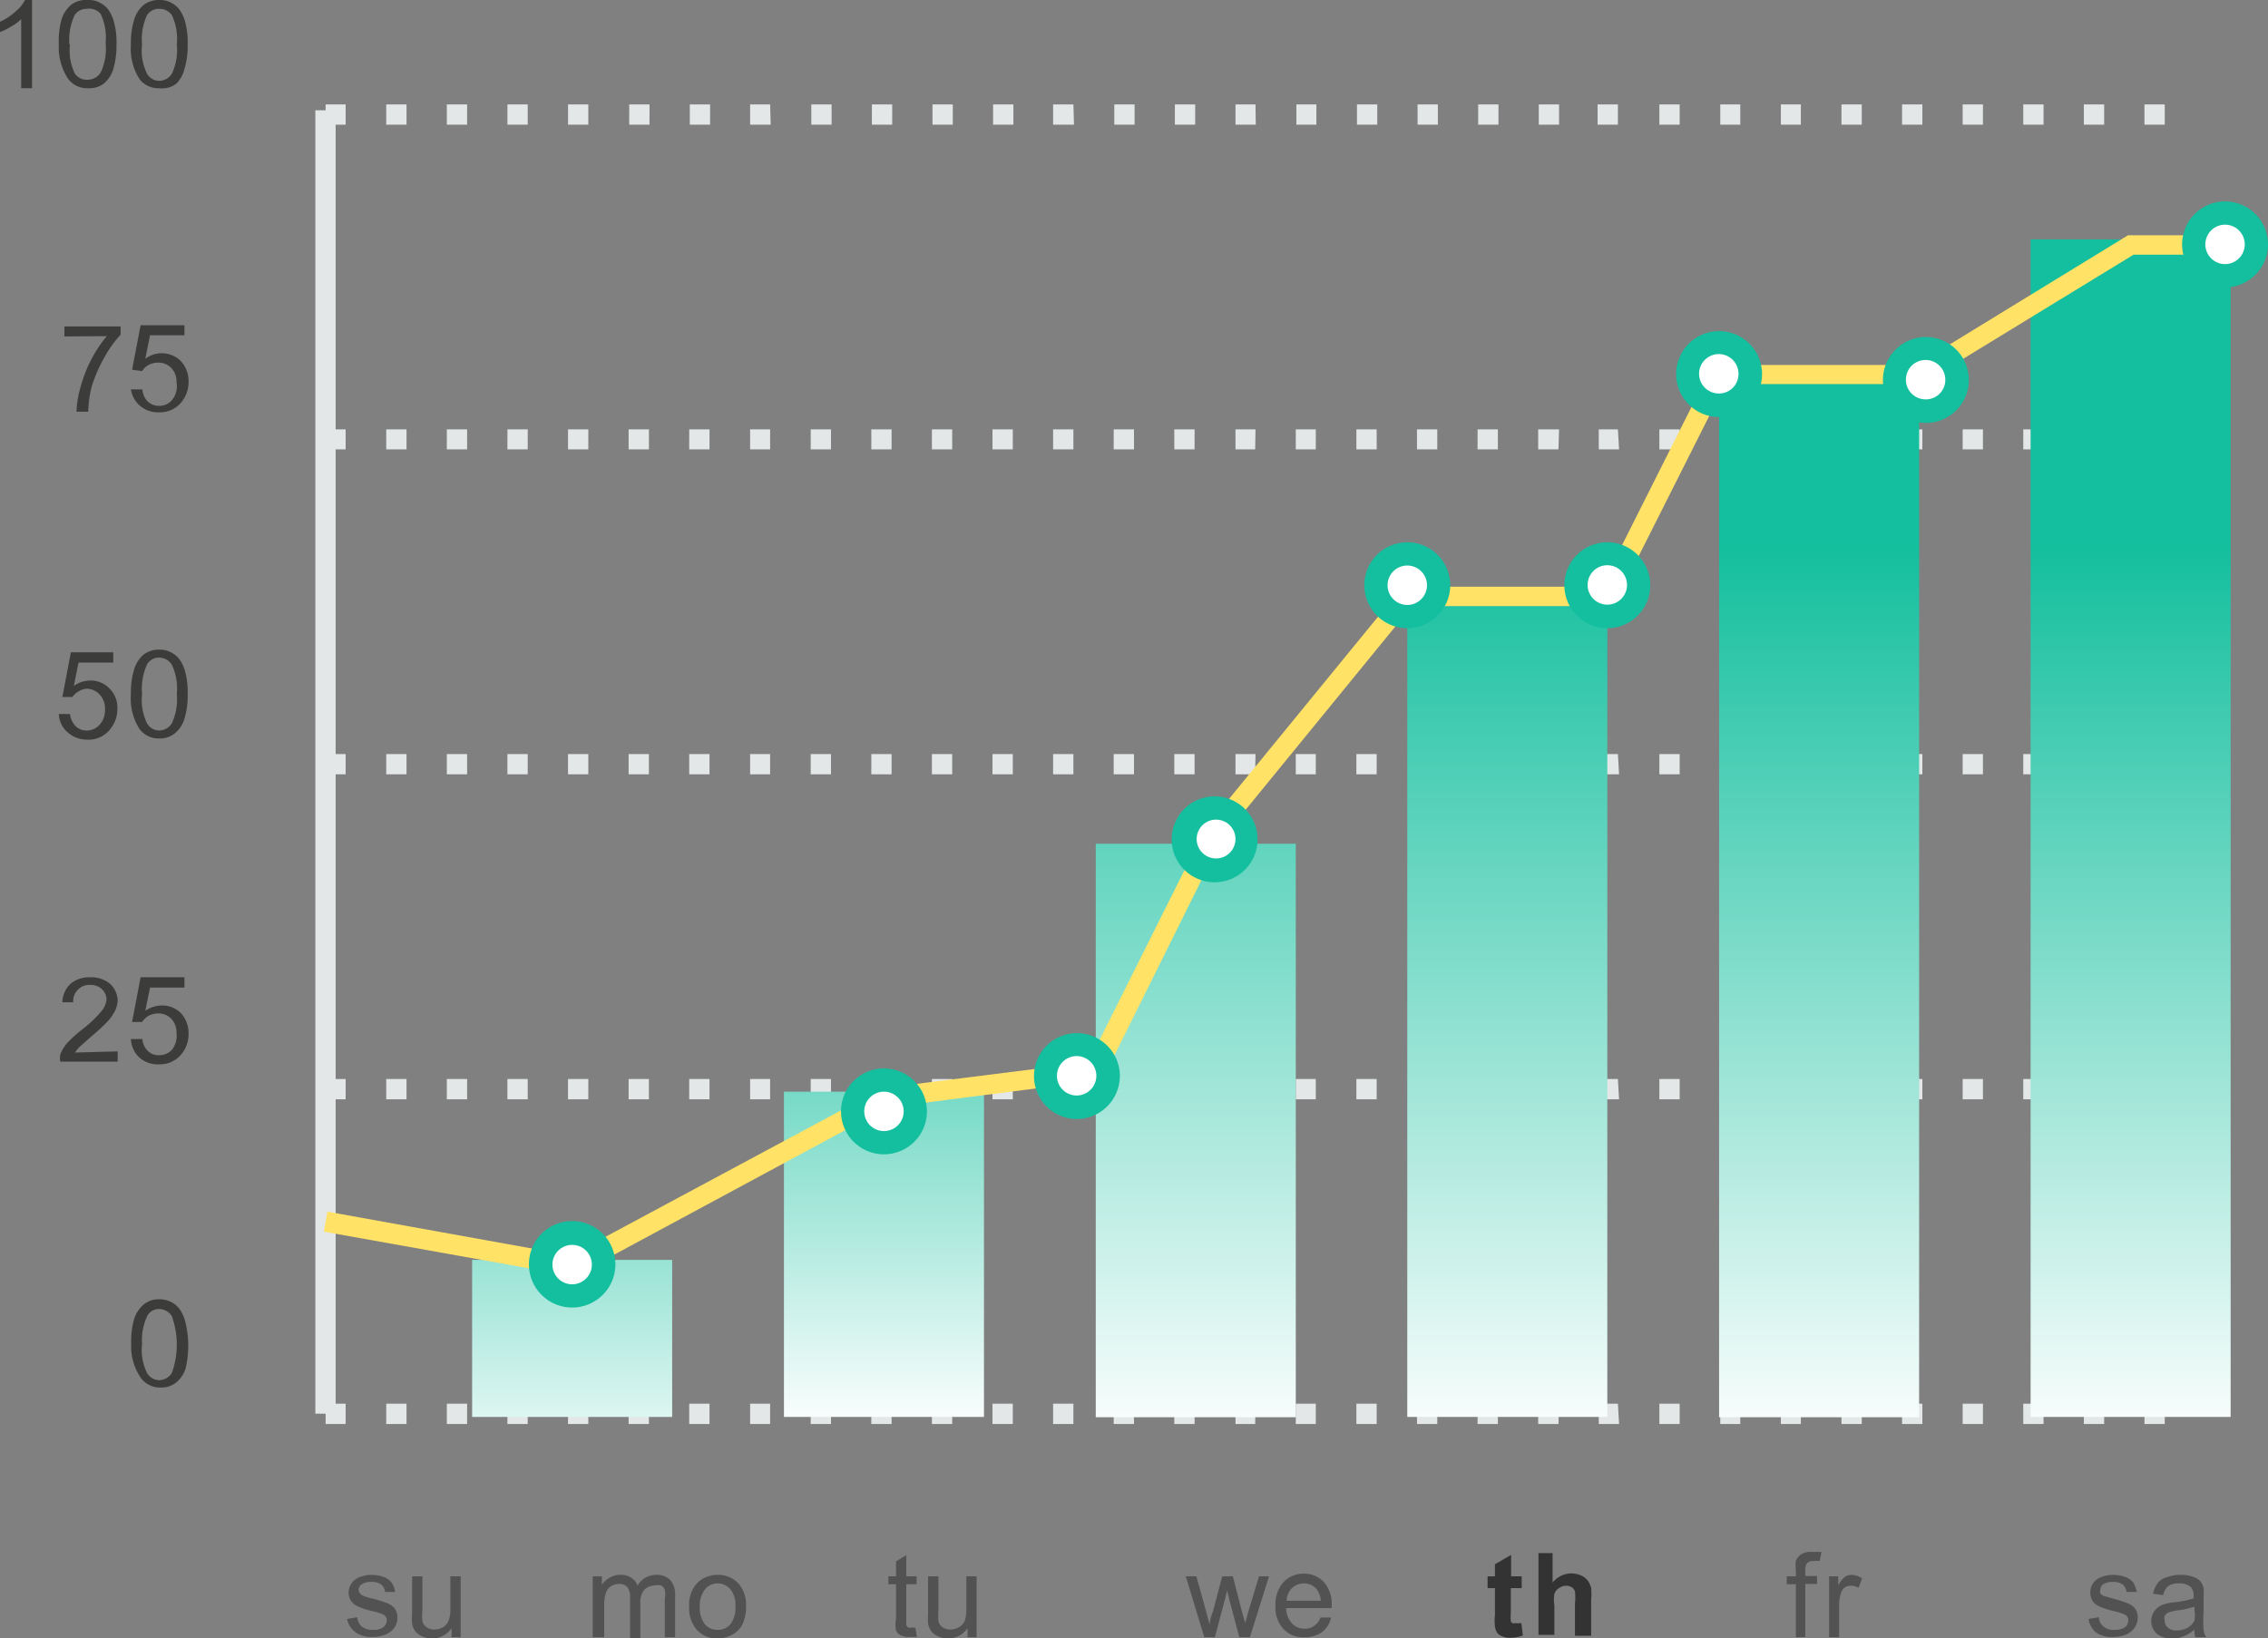 <svg xmlns="http://www.w3.org/2000/svg" xmlns:xlink="http://www.w3.org/1999/xlink" viewBox="0 0 77.1 55.71"><rect x="0" y="0" width="77.1" height="55.71" fill="#808080" stroke="none"/><defs><style>.cls-1{fill:#e3e7e7;}.cls-2{fill:url(#linear-gradient);}.cls-3{fill:url(#linear-gradient-2);}.cls-4{fill:url(#linear-gradient-3);}.cls-5{fill:url(#linear-gradient-4);}.cls-6{fill:url(#linear-gradient-5);}.cls-7{fill:url(#linear-gradient-6);}.cls-8{fill:#ffe266;}.cls-9{fill:#13bf9e;}.cls-10{fill:#fff;}.cls-11{fill:#3c3c3b;}.cls-12{opacity:0.6;}.cls-13{fill:#333;}</style><linearGradient id="linear-gradient" x1="19.46" y1="32.6" x2="19.46" y2="50.78" gradientUnits="userSpaceOnUse"><stop offset="0" stop-color="#13bf9e"/><stop offset="1" stop-color="#fff"/></linearGradient><linearGradient id="linear-gradient-2" x1="30.05" y1="28.64" x2="30.05" y2="48.72" xlink:href="#linear-gradient"/><linearGradient id="linear-gradient-3" x1="40.65" y1="18.53" x2="40.65" y2="49.31" xlink:href="#linear-gradient"/><linearGradient id="linear-gradient-4" x1="51.24" y1="18.53" x2="51.24" y2="49.31" xlink:href="#linear-gradient"/><linearGradient id="linear-gradient-5" x1="61.84" y1="18.53" x2="61.84" y2="49.31" xlink:href="#linear-gradient"/><linearGradient id="linear-gradient-6" x1="72.43" y1="18.53" x2="72.43" y2="49.31" xlink:href="#linear-gradient"/></defs><title>statics</title><g id="Capa_2" data-name="Capa 2"><g id="layer_1" data-name="layer 1"><path class="cls-1" d="M73.59,4.24H72.9V3.55h.69Zm-2.06,0h-.69V3.55h.69Zm-2.06,0h-.69V3.55h.69Zm-2.06,0h-.69V3.55h.69Zm-2.06,0h-.69V3.55h.69Zm-2.06,0H62.6V3.55h.69Zm-2.07,0h-.68V3.55h.68Zm-2.06,0h-.68V3.55h.68Zm-2.06,0h-.69V3.55h.69ZM55,4.24h-.69V3.55H55ZM53,4.24h-.69V3.55H53Zm-2.06,0h-.69V3.55h.69Zm-2.06,0h-.69V3.55h.69Zm-2.06,0h-.69V3.55h.69Zm-2.07,0h-.68V3.55h.68Zm-2.06,0H42V3.55h.68Zm-2.06,0h-.69V3.55h.69Zm-2.06,0h-.69V3.55h.69Zm-2.06,0H35.8V3.55h.69Zm-2.06,0h-.69V3.55h.69Zm-2.06,0h-.69V3.55h.69Zm-2.06,0h-.69V3.55h.69Zm-2.06,0h-.69V3.55h.69Zm-2.07,0H25.5V3.55h.68Zm-2.06,0h-.69V3.55h.69Zm-2.06,0h-.69V3.55h.69ZM20,4.24h-.69V3.55H20Zm-2.06,0h-.69V3.55h.69Zm-2.06,0h-.69V3.55h.69Zm-2.06,0h-.69V3.55h.69Zm-2.07,0h-.68V3.55h.68Z"/><path class="cls-1" d="M73.59,15.28H72.9V14.6h.69Zm-2.06,0h-.69V14.6h.69Zm-2.06,0h-.69V14.6h.69Zm-2.06,0h-.69V14.6h.69Zm-2.06,0h-.69V14.6h.69Zm-2.06,0H62.6V14.6h.69Zm-2.07,0h-.68V14.6h.68Zm-2.06,0h-.68V14.6h.68Zm-2.06,0h-.69V14.6h.69Zm-2.06,0h-.69V14.6H55Zm-2.06,0h-.69V14.6H53Zm-2.06,0h-.69V14.6h.69Zm-2.06,0h-.69V14.6h.69Zm-2.06,0h-.69V14.6h.69Zm-2.07,0h-.68V14.6h.68Zm-2.06,0H42V14.6h.68Zm-2.06,0h-.69V14.6h.69Zm-2.06,0h-.69V14.6h.69Zm-2.06,0H35.8V14.6h.69Zm-2.06,0h-.69V14.6h.69Zm-2.06,0h-.69V14.6h.69Zm-2.06,0h-.69V14.6h.69Zm-2.06,0h-.69V14.6h.69Zm-2.07,0H25.5V14.6h.68Zm-2.06,0h-.69V14.6h.69Zm-2.06,0h-.69V14.6h.69Zm-2.06,0h-.69V14.6H20Zm-2.06,0h-.69V14.6h.69Zm-2.06,0h-.69V14.6h.69Zm-2.06,0h-.69V14.6h.69Zm-2.07,0h-.68V14.6h.68Z"/><path class="cls-1" d="M73.59,26.33H72.9v-.69h.69Zm-2.06,0h-.69v-.69h.69Zm-2.06,0h-.69v-.69h.69Zm-2.06,0h-.69v-.69h.69Zm-2.06,0h-.69v-.69h.69Zm-2.06,0H62.6v-.69h.69Zm-2.07,0h-.68v-.69h.68Zm-2.06,0h-.68v-.69h.68Zm-2.06,0h-.69v-.69h.69Zm-2.06,0h-.69v-.69H55Zm-2.06,0h-.69v-.69H53Zm-2.06,0h-.69v-.69h.69Zm-2.06,0h-.69v-.69h.69Zm-2.06,0h-.69v-.69h.69Zm-2.07,0h-.68v-.69h.68Zm-2.06,0H42v-.69h.68Zm-2.06,0h-.69v-.69h.69Zm-2.06,0h-.69v-.69h.69Zm-2.06,0H35.8v-.69h.69Zm-2.06,0h-.69v-.69h.69Zm-2.06,0h-.69v-.69h.69Zm-2.06,0h-.69v-.69h.69Zm-2.06,0h-.69v-.69h.69Zm-2.07,0H25.5v-.69h.68Zm-2.06,0h-.69v-.69h.69Zm-2.06,0h-.69v-.69h.69Zm-2.06,0h-.69v-.69H20Zm-2.06,0h-.69v-.69h.69Zm-2.06,0h-.69v-.69h.69Zm-2.06,0h-.69v-.69h.69Zm-2.07,0h-.68v-.69h.68Z"/><path class="cls-1" d="M73.59,37.38H72.9v-.69h.69Zm-2.06,0h-.69v-.69h.69Zm-2.06,0h-.69v-.69h.69Zm-2.06,0h-.69v-.69h.69Zm-2.06,0h-.69v-.69h.69Zm-2.06,0H62.6v-.69h.69Zm-2.07,0h-.68v-.69h.68Zm-2.06,0h-.68v-.69h.68Zm-2.06,0h-.69v-.69h.69Zm-2.06,0h-.69v-.69H55Zm-2.06,0h-.69v-.69H53Zm-2.06,0h-.69v-.69h.69Zm-2.06,0h-.69v-.69h.69Zm-2.06,0h-.69v-.69h.69Zm-2.07,0h-.68v-.69h.68Zm-2.06,0H42v-.69h.68Zm-2.06,0h-.69v-.69h.69Zm-2.06,0h-.69v-.69h.69Zm-2.06,0H35.8v-.69h.69Zm-2.06,0h-.69v-.69h.69Zm-2.06,0h-.69v-.69h.69Zm-2.06,0h-.69v-.69h.69Zm-2.06,0h-.69v-.69h.69Zm-2.07,0H25.5v-.69h.68Zm-2.06,0h-.69v-.69h.69Zm-2.06,0h-.69v-.69h.69Zm-2.06,0h-.69v-.69H20Zm-2.06,0h-.69v-.69h.69Zm-2.06,0h-.69v-.69h.69Zm-2.06,0h-.69v-.69h.69Zm-2.07,0h-.68v-.69h.68Z"/><path class="cls-1" d="M73.59,48.42H72.9v-.69h.69Zm-2.06,0h-.69v-.69h.69Zm-2.06,0h-.69v-.69h.69Zm-2.06,0h-.69v-.69h.69Zm-2.06,0h-.69v-.69h.69Zm-2.06,0H62.6v-.69h.69Zm-2.07,0h-.68v-.69h.68Zm-2.06,0h-.68v-.69h.68Zm-2.06,0h-.69v-.69h.69Zm-2.06,0h-.69v-.69H55Zm-2.06,0h-.69v-.69H53Zm-2.06,0h-.69v-.69h.69Zm-2.06,0h-.69v-.69h.69Zm-2.06,0h-.69v-.69h.69Zm-2.07,0h-.68v-.69h.68Zm-2.06,0H42v-.69h.68Zm-2.06,0h-.69v-.69h.69Zm-2.06,0h-.69v-.69h.69Zm-2.06,0H35.8v-.69h.69Zm-2.06,0h-.69v-.69h.69Zm-2.06,0h-.69v-.69h.69Zm-2.06,0h-.69v-.69h.69Zm-2.06,0h-.69v-.69h.69Zm-2.07,0H25.5v-.69h.68Zm-2.06,0h-.69v-.69h.69Zm-2.06,0h-.69v-.69h.69Zm-2.06,0h-.69v-.69H20Zm-2.06,0h-.69v-.69h.69Zm-2.06,0h-.69v-.69h.69Zm-2.06,0h-.69v-.69h.69Zm-2.07,0h-.68v-.69h.68Z"/><rect class="cls-2" x="16.05" y="42.84" width="6.8" height="5.34"/><rect class="cls-3" x="26.65" y="37.12" width="6.8" height="11.06"/><rect class="cls-4" x="37.25" y="28.69" width="6.8" height="19.5"/><rect class="cls-5" x="47.84" y="20.06" width="6.8" height="28.12"/><rect class="cls-6" x="58.44" y="12.81" width="6.8" height="35.38"/><rect class="cls-7" x="69.03" y="8.14" width="6.8" height="40.04"/><rect class="cls-1" x="10.72" y="3.75" width="0.69" height="44.32"/><path class="cls-8" d="M75.6,8H72.34l-7.2,4.41H58.22l-3.79,7.54H47.68L41,28.12l-4,8L30,37,19.4,42.69,11.13,41.2l-.12.68,8.5,1.52,10.65-5.74,7.31-.94,4.07-8.2L48,20.61h6.85l3.8-7.55h6.68l7.2-4.4H75.3Q75.47,8.32,75.6,8Z"/><path class="cls-9" d="M20.92,43a1.47,1.47,0,1,0-1.47,1.46A1.47,1.47,0,0,0,20.92,43Z"/><path class="cls-10" d="M20.12,43a.67.67,0,1,0-.67.67A.67.67,0,0,0,20.12,43Z"/><path class="cls-9" d="M31.51,37.79a1.46,1.46,0,1,0-1.46,1.46A1.46,1.46,0,0,0,31.51,37.79Z"/><path class="cls-10" d="M30.72,37.79a.67.67,0,0,0-.67-.67.67.67,0,1,0,.67.67Z"/><path class="cls-9" d="M38.07,36.58a1.46,1.46,0,1,0-1.46,1.47A1.47,1.47,0,0,0,38.07,36.58Z"/><path class="cls-10" d="M37.27,36.58a.67.67,0,1,0-.66.67A.67.67,0,0,0,37.27,36.58Z"/><path class="cls-9" d="M42.75,28.53A1.46,1.46,0,1,0,41.29,30,1.46,1.46,0,0,0,42.75,28.53Z"/><path class="cls-10" d="M42,28.53a.66.66,0,1,0-.66.66A.66.66,0,0,0,42,28.53Z"/><path class="cls-9" d="M49.3,19.9a1.46,1.46,0,1,0-1.46,1.46A1.46,1.46,0,0,0,49.3,19.9Z"/><path class="cls-10" d="M48.51,19.9a.67.67,0,0,0-.67-.67.67.67,0,1,0,.67.67Z"/><path class="cls-9" d="M56.1,19.9a1.46,1.46,0,1,0-1.46,1.46A1.46,1.46,0,0,0,56.1,19.9Z"/><path class="cls-10" d="M55.31,19.9a.67.67,0,1,0-.67.66A.67.67,0,0,0,55.31,19.9Z"/><path class="cls-9" d="M59.9,12.72a1.46,1.46,0,1,0-1.46,1.46A1.46,1.46,0,0,0,59.9,12.72Z"/><path class="cls-10" d="M59.1,12.72a.67.67,0,1,0-.66.66A.66.66,0,0,0,59.1,12.72Z"/><path class="cls-9" d="M66.93,12.92a1.46,1.46,0,1,0-1.46,1.46A1.46,1.46,0,0,0,66.93,12.92Z"/><path class="cls-10" d="M66.13,12.92a.67.67,0,1,0-.66.66A.66.66,0,0,0,66.13,12.92Z"/><path class="cls-9" d="M77.1,8.31a1.46,1.46,0,1,0-1.46,1.46A1.46,1.46,0,0,0,77.1,8.31Z"/><path class="cls-10" d="M76.31,8.31a.67.67,0,1,0-.67.67A.67.67,0,0,0,76.31,8.31Z"/><path class="cls-11" d="M1.09,3H.72V.65A1.36,1.36,0,0,1,.38.9,1.91,1.91,0,0,1,0,1.09V.74A2,2,0,0,0,.53.39,1.22,1.22,0,0,0,.85,0h.24Z"/><path class="cls-11" d="M2,1.51A2.71,2.71,0,0,1,2.09.67a1.06,1.06,0,0,1,.32-.5A.85.85,0,0,1,3,0a.78.78,0,0,1,.41.1.77.77,0,0,1,.3.27,1.35,1.35,0,0,1,.18.44,2.6,2.6,0,0,1,.07.7,2.8,2.8,0,0,1-.11.84,1,1,0,0,1-.32.49A.79.79,0,0,1,3,3a.81.81,0,0,1-.67-.3A1.92,1.92,0,0,1,2,1.51Zm.38,0a1.76,1.76,0,0,0,.17,1A.49.49,0,0,0,3,2.71a.52.52,0,0,0,.42-.24,1.86,1.86,0,0,0,.17-1,1.88,1.88,0,0,0-.17-1A.52.52,0,0,0,2.94.3a.48.48,0,0,0-.4.21A1.94,1.94,0,0,0,2.36,1.51Z"/><path class="cls-11" d="M4.45,1.51A2.71,2.71,0,0,1,4.56.67a1.06,1.06,0,0,1,.32-.5A.85.85,0,0,1,5.42,0a.78.78,0,0,1,.41.1.77.77,0,0,1,.3.27,1.35,1.35,0,0,1,.18.44,2.6,2.6,0,0,1,.07.7,2.8,2.8,0,0,1-.11.84A1.08,1.08,0,0,1,6,2.84.79.79,0,0,1,5.42,3a.81.81,0,0,1-.67-.3A1.92,1.92,0,0,1,4.45,1.51Zm.38,0a1.76,1.76,0,0,0,.17,1,.49.49,0,0,0,.42.24.52.52,0,0,0,.42-.24,1.86,1.86,0,0,0,.17-1,1.88,1.88,0,0,0-.17-1A.52.52,0,0,0,5.41.3.48.48,0,0,0,5,.51,1.94,1.94,0,0,0,4.83,1.51Z"/><path class="cls-11" d="M2.19,11.44V11.1H4.1v.28a3.74,3.74,0,0,0-.56.79,4.79,4.79,0,0,0-.43,1A3.79,3.79,0,0,0,3,14H2.6a3.32,3.32,0,0,1,.14-.84,4.53,4.53,0,0,1,.89-1.73Z"/><path class="cls-11" d="M4.45,13.24l.39,0a.64.64,0,0,0,.19.42.55.55,0,0,0,.37.14.56.56,0,0,0,.45-.2A.73.73,0,0,0,6,13a.66.66,0,0,0-.18-.49.6.6,0,0,0-.45-.18.69.69,0,0,0-.32.08.56.56,0,0,0-.22.21l-.34-.05.29-1.51H6.27v.34H5.1l-.16.8a.92.92,0,0,1,1.21.08,1,1,0,0,1,.26.69,1.08,1.08,0,0,1-.23.69.94.94,0,0,1-.78.36.94.94,0,0,1-.65-.23A.91.91,0,0,1,4.45,13.24Z"/><path class="cls-11" d="M2,24.28l.38,0a.69.69,0,0,0,.2.42.53.53,0,0,0,.37.14.59.59,0,0,0,.44-.2.75.75,0,0,0,.18-.52.69.69,0,0,0-.17-.49A.62.62,0,0,0,3,23.42a.53.53,0,0,0-.31.08.64.64,0,0,0-.23.2l-.34,0,.29-1.52H3.85v.35H2.67l-.16.79a1,1,0,0,1,.56-.18.88.88,0,0,1,.65.27.9.9,0,0,1,.27.68,1.08,1.08,0,0,1-.24.7.92.92,0,0,1-.77.36,1,1,0,0,1-.66-.23A.86.86,0,0,1,2,24.28Z"/><path class="cls-11" d="M4.45,23.6a2.71,2.71,0,0,1,.11-.84,1.06,1.06,0,0,1,.32-.5.85.85,0,0,1,.54-.17.84.84,0,0,1,.71.37,1.35,1.35,0,0,1,.18.44,2.65,2.65,0,0,1,.07.7,2.76,2.76,0,0,1-.11.84,1,1,0,0,1-.32.49.79.79,0,0,1-.53.18.81.81,0,0,1-.67-.31A1.92,1.92,0,0,1,4.45,23.6Zm.38,0a1.81,1.81,0,0,0,.17,1,.49.49,0,0,0,.42.24.52.52,0,0,0,.42-.24,1.94,1.94,0,0,0,.17-1,1.88,1.88,0,0,0-.17-1,.52.52,0,0,0-.43-.24.48.48,0,0,0-.4.21A2,2,0,0,0,4.83,23.6Z"/><path class="cls-11" d="M4,35.75v.35H2.05a.69.69,0,0,1,0-.25,1.37,1.37,0,0,1,.24-.39A4.19,4.19,0,0,1,2.8,35a4,4,0,0,0,.65-.62A.72.72,0,0,0,3.62,34a.49.49,0,0,0-.15-.36.55.55,0,0,0-.4-.15.54.54,0,0,0-.42.16.54.54,0,0,0-.16.43l-.37,0a.89.89,0,0,1,.28-.63,1,1,0,0,1,.68-.22,1,1,0,0,1,.67.23A.82.82,0,0,1,4,34a.89.89,0,0,1-.08.35,1.6,1.6,0,0,1-.24.36,6.56,6.56,0,0,1-.56.52l-.42.37a1.25,1.25,0,0,0-.15.19Z"/><path class="cls-11" d="M4.45,35.33l.39,0a.63.63,0,0,0,.19.41.5.5,0,0,0,.37.14.58.58,0,0,0,.45-.19A.76.76,0,0,0,6,35.13a.67.67,0,0,0-.18-.49.6.6,0,0,0-.45-.18.69.69,0,0,0-.32.08.74.74,0,0,0-.22.21l-.34,0,.29-1.52H6.27v.35H5.1l-.16.79a1,1,0,0,1,.55-.18.89.89,0,0,1,.66.26,1,1,0,0,1,.26.69,1.08,1.08,0,0,1-.23.69.94.94,0,0,1-.78.36.93.93,0,0,1-.65-.22A.91.91,0,0,1,4.45,35.33Z"/><path class="cls-11" d="M4.46,45.69a2.75,2.75,0,0,1,.1-.84,1.1,1.1,0,0,1,.32-.49.8.8,0,0,1,.54-.18.86.86,0,0,1,.41.1.77.77,0,0,1,.3.27,1.35,1.35,0,0,1,.18.44,3.38,3.38,0,0,1,0,1.54A1,1,0,0,1,6,47a.79.79,0,0,1-.53.18.81.81,0,0,1-.67-.31A1.89,1.89,0,0,1,4.46,45.69Zm.37,0a1.78,1.78,0,0,0,.17,1,.49.49,0,0,0,.42.24.52.52,0,0,0,.42-.24,2.85,2.85,0,0,0,0-1.94.52.52,0,0,0-.43-.24.45.45,0,0,0-.39.21A1.87,1.87,0,0,0,4.83,45.69Z"/><g class="cls-12"><path class="cls-13" d="M20.15,55.67V53.6h.31v.29a.75.75,0,0,1,.26-.24.66.66,0,0,1,.37-.1.6.6,0,0,1,.37.1.48.48,0,0,1,.21.27.73.73,0,0,1,.64-.37.64.64,0,0,1,.47.17.75.75,0,0,1,.17.53v1.42H22.6V54.36a.74.74,0,0,0,0-.3.29.29,0,0,0-.12-.15.46.46,0,0,0-.21,0,.52.52,0,0,0-.36.14.63.63,0,0,0-.14.47v1.2h-.35V54.32a.58.58,0,0,0-.09-.35.35.35,0,0,0-.28-.11.5.5,0,0,0-.27.07.41.41,0,0,0-.18.23,1.23,1.23,0,0,0-.06.43v1.08Z"/><path class="cls-13" d="M23.43,54.63a1.05,1.05,0,0,1,.32-.85,1,1,0,0,1,.65-.23.94.94,0,0,1,.69.28,1.08,1.08,0,0,1,.27.77,1.36,1.36,0,0,1-.12.63.82.82,0,0,1-.34.35,1,1,0,0,1-.5.13.9.9,0,0,1-.7-.28A1.09,1.09,0,0,1,23.43,54.63Zm.36,0a.93.93,0,0,0,.17.6.56.56,0,0,0,.44.19.56.56,0,0,0,.43-.19.91.91,0,0,0,.17-.61.84.84,0,0,0-.17-.58A.57.57,0,0,0,24,54,.9.9,0,0,0,23.79,54.63Z"/></g><g class="cls-12"><path class="cls-13" d="M31.12,55.35l.05.31-.27,0a.6.6,0,0,1-.29-.06.33.33,0,0,1-.15-.16,1.19,1.19,0,0,1,0-.41V53.87h-.26V53.6h.26v-.51l.35-.21v.72h.35v.27h-.35v1.21a.82.82,0,0,0,0,.19l.06.07a.21.21,0,0,0,.12,0Z"/><path class="cls-13" d="M32.89,55.67v-.31a.77.77,0,0,1-.66.35.8.8,0,0,1-.34-.07.6.6,0,0,1-.23-.17.68.68,0,0,1-.11-.26,2.38,2.38,0,0,1,0-.33V53.6h.35v1.15a2.74,2.74,0,0,0,0,.37.34.34,0,0,0,.14.21.45.45,0,0,0,.26.08.61.61,0,0,0,.3-.08.47.47,0,0,0,.2-.22,1.35,1.35,0,0,0,.05-.4V53.6h.35v2.07Z"/></g><g class="cls-12"><path class="cls-13" d="M40.94,55.67l-.63-2.07h.36L41,54.79l.12.45s0-.17.11-.43l.32-1.21h.36l.31,1.2.11.39.11-.4.36-1.19h.34l-.65,2.07h-.36l-.33-1.24-.08-.35-.42,1.59Z"/><path class="cls-13" d="M44.89,55l.36,0a.86.86,0,0,1-.31.5,1,1,0,0,1-.59.17.91.91,0,0,1-.72-.28,1.06,1.06,0,0,1-.27-.78,1.13,1.13,0,0,1,.27-.81.92.92,0,0,1,.7-.29.9.9,0,0,1,.67.28,1.12,1.12,0,0,1,.27.8s0,0,0,.09H43.72a.8.8,0,0,0,.2.52.55.55,0,0,0,.43.18.52.52,0,0,0,.33-.1A.6.6,0,0,0,44.89,55Zm-1.15-.57H44.9a.69.69,0,0,0-.14-.39.54.54,0,0,0-.43-.2.6.6,0,0,0-.41.16A.63.63,0,0,0,43.74,54.43Z"/></g><path class="cls-13" d="M51.73,53.6V54h-.37v.83a1.65,1.65,0,0,0,0,.29.12.12,0,0,0,.05.07.12.12,0,0,0,.09,0,.91.91,0,0,0,.22,0l.05.42a1.23,1.23,0,0,1-.44.08.58.58,0,0,1-.26-.05.35.35,0,0,1-.18-.13.52.52,0,0,1-.07-.21,1.69,1.69,0,0,1,0-.38V54h-.25V53.6h.25v-.41l.55-.32v.73Z"/><path class="cls-13" d="M52.78,52.81v1a.84.84,0,0,1,.63-.31.89.89,0,0,1,.34.07.62.62,0,0,1,.23.18.86.86,0,0,1,.11.24,2.07,2.07,0,0,1,0,.41v1.22h-.55v-1.1a1.7,1.7,0,0,0,0-.41.3.3,0,0,0-.11-.14.39.39,0,0,0-.2-.05A.4.4,0,0,0,53,54a.36.36,0,0,0-.16.2,1.27,1.27,0,0,0,0,.39v1h-.54V52.81Z"/><g class="cls-12"><path class="cls-13" d="M61.05,55.67v-1.8h-.31V53.6h.31v-.22a1.19,1.19,0,0,1,0-.31.55.55,0,0,1,.18-.22.64.64,0,0,1,.36-.08l.33,0-.06.31a.71.71,0,0,0-.2,0,.3.3,0,0,0-.23.07.38.38,0,0,0-.06.25v.19h.4v.27h-.4v1.8Z"/><path class="cls-13" d="M62.18,55.67V53.6h.31v.31a.94.94,0,0,1,.22-.29.48.48,0,0,1,.23-.07.65.65,0,0,1,.36.12l-.12.32a.51.51,0,0,0-.26-.07.37.37,0,0,0-.21.06.41.41,0,0,0-.13.2,1.29,1.29,0,0,0-.06.4v1.09Z"/></g><g class="cls-12"><path class="cls-13" d="M71,55.05l.35-.06a.43.43,0,0,0,.16.32.53.53,0,0,0,.37.11.6.6,0,0,0,.36-.09.3.3,0,0,0,.11-.23.21.21,0,0,0-.1-.19,1.76,1.76,0,0,0-.36-.12,2.74,2.74,0,0,1-.53-.17.55.55,0,0,1-.23-.19.55.55,0,0,1-.07-.28.58.58,0,0,1,.06-.26.52.52,0,0,1,.17-.19.64.64,0,0,1,.22-.1,1.06,1.06,0,0,1,.31-.05,1.32,1.32,0,0,1,.42.07.6.6,0,0,1,.28.19,1.07,1.07,0,0,1,.12.32l-.35,0a.36.36,0,0,0-.13-.25.51.51,0,0,0-.32-.09.58.58,0,0,0-.34.08.23.23,0,0,0-.1.19.19.19,0,0,0,0,.12.25.25,0,0,0,.13.09l.31.09a3.47,3.47,0,0,1,.52.17.52.52,0,0,1,.23.18.48.48,0,0,1,.08.3.58.58,0,0,1-.1.33.7.7,0,0,1-.29.24,1.23,1.23,0,0,1-.44.08.91.91,0,0,1-.61-.17A.77.77,0,0,1,71,55.05Z"/><path class="cls-13" d="M74.6,55.41a1.17,1.17,0,0,1-.37.23,1,1,0,0,1-.39.07.74.74,0,0,1-.52-.16.59.59,0,0,1-.19-.43.68.68,0,0,1,.07-.28.7.7,0,0,1,.18-.2.76.76,0,0,1,.26-.11,1.41,1.41,0,0,1,.31-.05,3.21,3.21,0,0,0,.62-.13v-.09a.38.38,0,0,0-.1-.3.57.57,0,0,0-.39-.12.61.61,0,0,0-.37.09.49.49,0,0,0-.17.31l-.35-.05a1,1,0,0,1,.16-.36.58.58,0,0,1,.31-.2,1.32,1.32,0,0,1,.47-.08,1.08,1.08,0,0,1,.43.07.55.55,0,0,1,.24.15.53.53,0,0,1,.11.24,2.1,2.1,0,0,1,0,.32v.47a4.25,4.25,0,0,0,0,.62.63.63,0,0,0,.09.25h-.37A.71.71,0,0,1,74.6,55.41Zm0-.78a3.07,3.07,0,0,1-.57.13,1.2,1.2,0,0,0-.31.07.28.28,0,0,0-.13.11.26.26,0,0,0,0,.17.29.29,0,0,0,.1.23.43.43,0,0,0,.31.1.69.69,0,0,0,.36-.09.56.56,0,0,0,.24-.24,1,1,0,0,0,0-.35Z"/></g><g class="cls-12"><path class="cls-13" d="M11.8,55.05l.34-.06a.52.52,0,0,0,.16.32.56.56,0,0,0,.38.11.54.54,0,0,0,.35-.09.31.31,0,0,0,.12-.23.21.21,0,0,0-.1-.19,1.76,1.76,0,0,0-.36-.12,2.52,2.52,0,0,1-.53-.17.55.55,0,0,1-.23-.19.57.57,0,0,1-.08-.28.59.59,0,0,1,.07-.26.52.52,0,0,1,.17-.19.56.56,0,0,1,.22-.1,1,1,0,0,1,.3-.05,1.33,1.33,0,0,1,.43.07.62.62,0,0,1,.27.19.71.71,0,0,1,.12.32l-.34,0a.36.36,0,0,0-.13-.25.51.51,0,0,0-.32-.09.56.56,0,0,0-.34.08.24.24,0,0,0-.11.19.21.21,0,0,0,.05.12.22.22,0,0,0,.13.09,1.57,1.57,0,0,0,.31.09,3.47,3.47,0,0,1,.52.17.58.58,0,0,1,.23.18.56.56,0,0,1,.08.3.58.58,0,0,1-.1.33.73.73,0,0,1-.3.24,1.14,1.14,0,0,1-.43.08.91.91,0,0,1-.61-.17A.72.72,0,0,1,11.8,55.05Z"/><path class="cls-13" d="M15.35,55.67v-.31a.77.77,0,0,1-.66.35.8.8,0,0,1-.34-.07.6.6,0,0,1-.23-.17.56.56,0,0,1-.11-.26,1.43,1.43,0,0,1,0-.33V53.6h.35v1.15a1.69,1.69,0,0,0,0,.37.34.34,0,0,0,.14.21.45.45,0,0,0,.26.08.61.61,0,0,0,.3-.08.45.45,0,0,0,.19-.22,1.05,1.05,0,0,0,.06-.4V53.6h.35v2.07Z"/></g></g></g></svg>